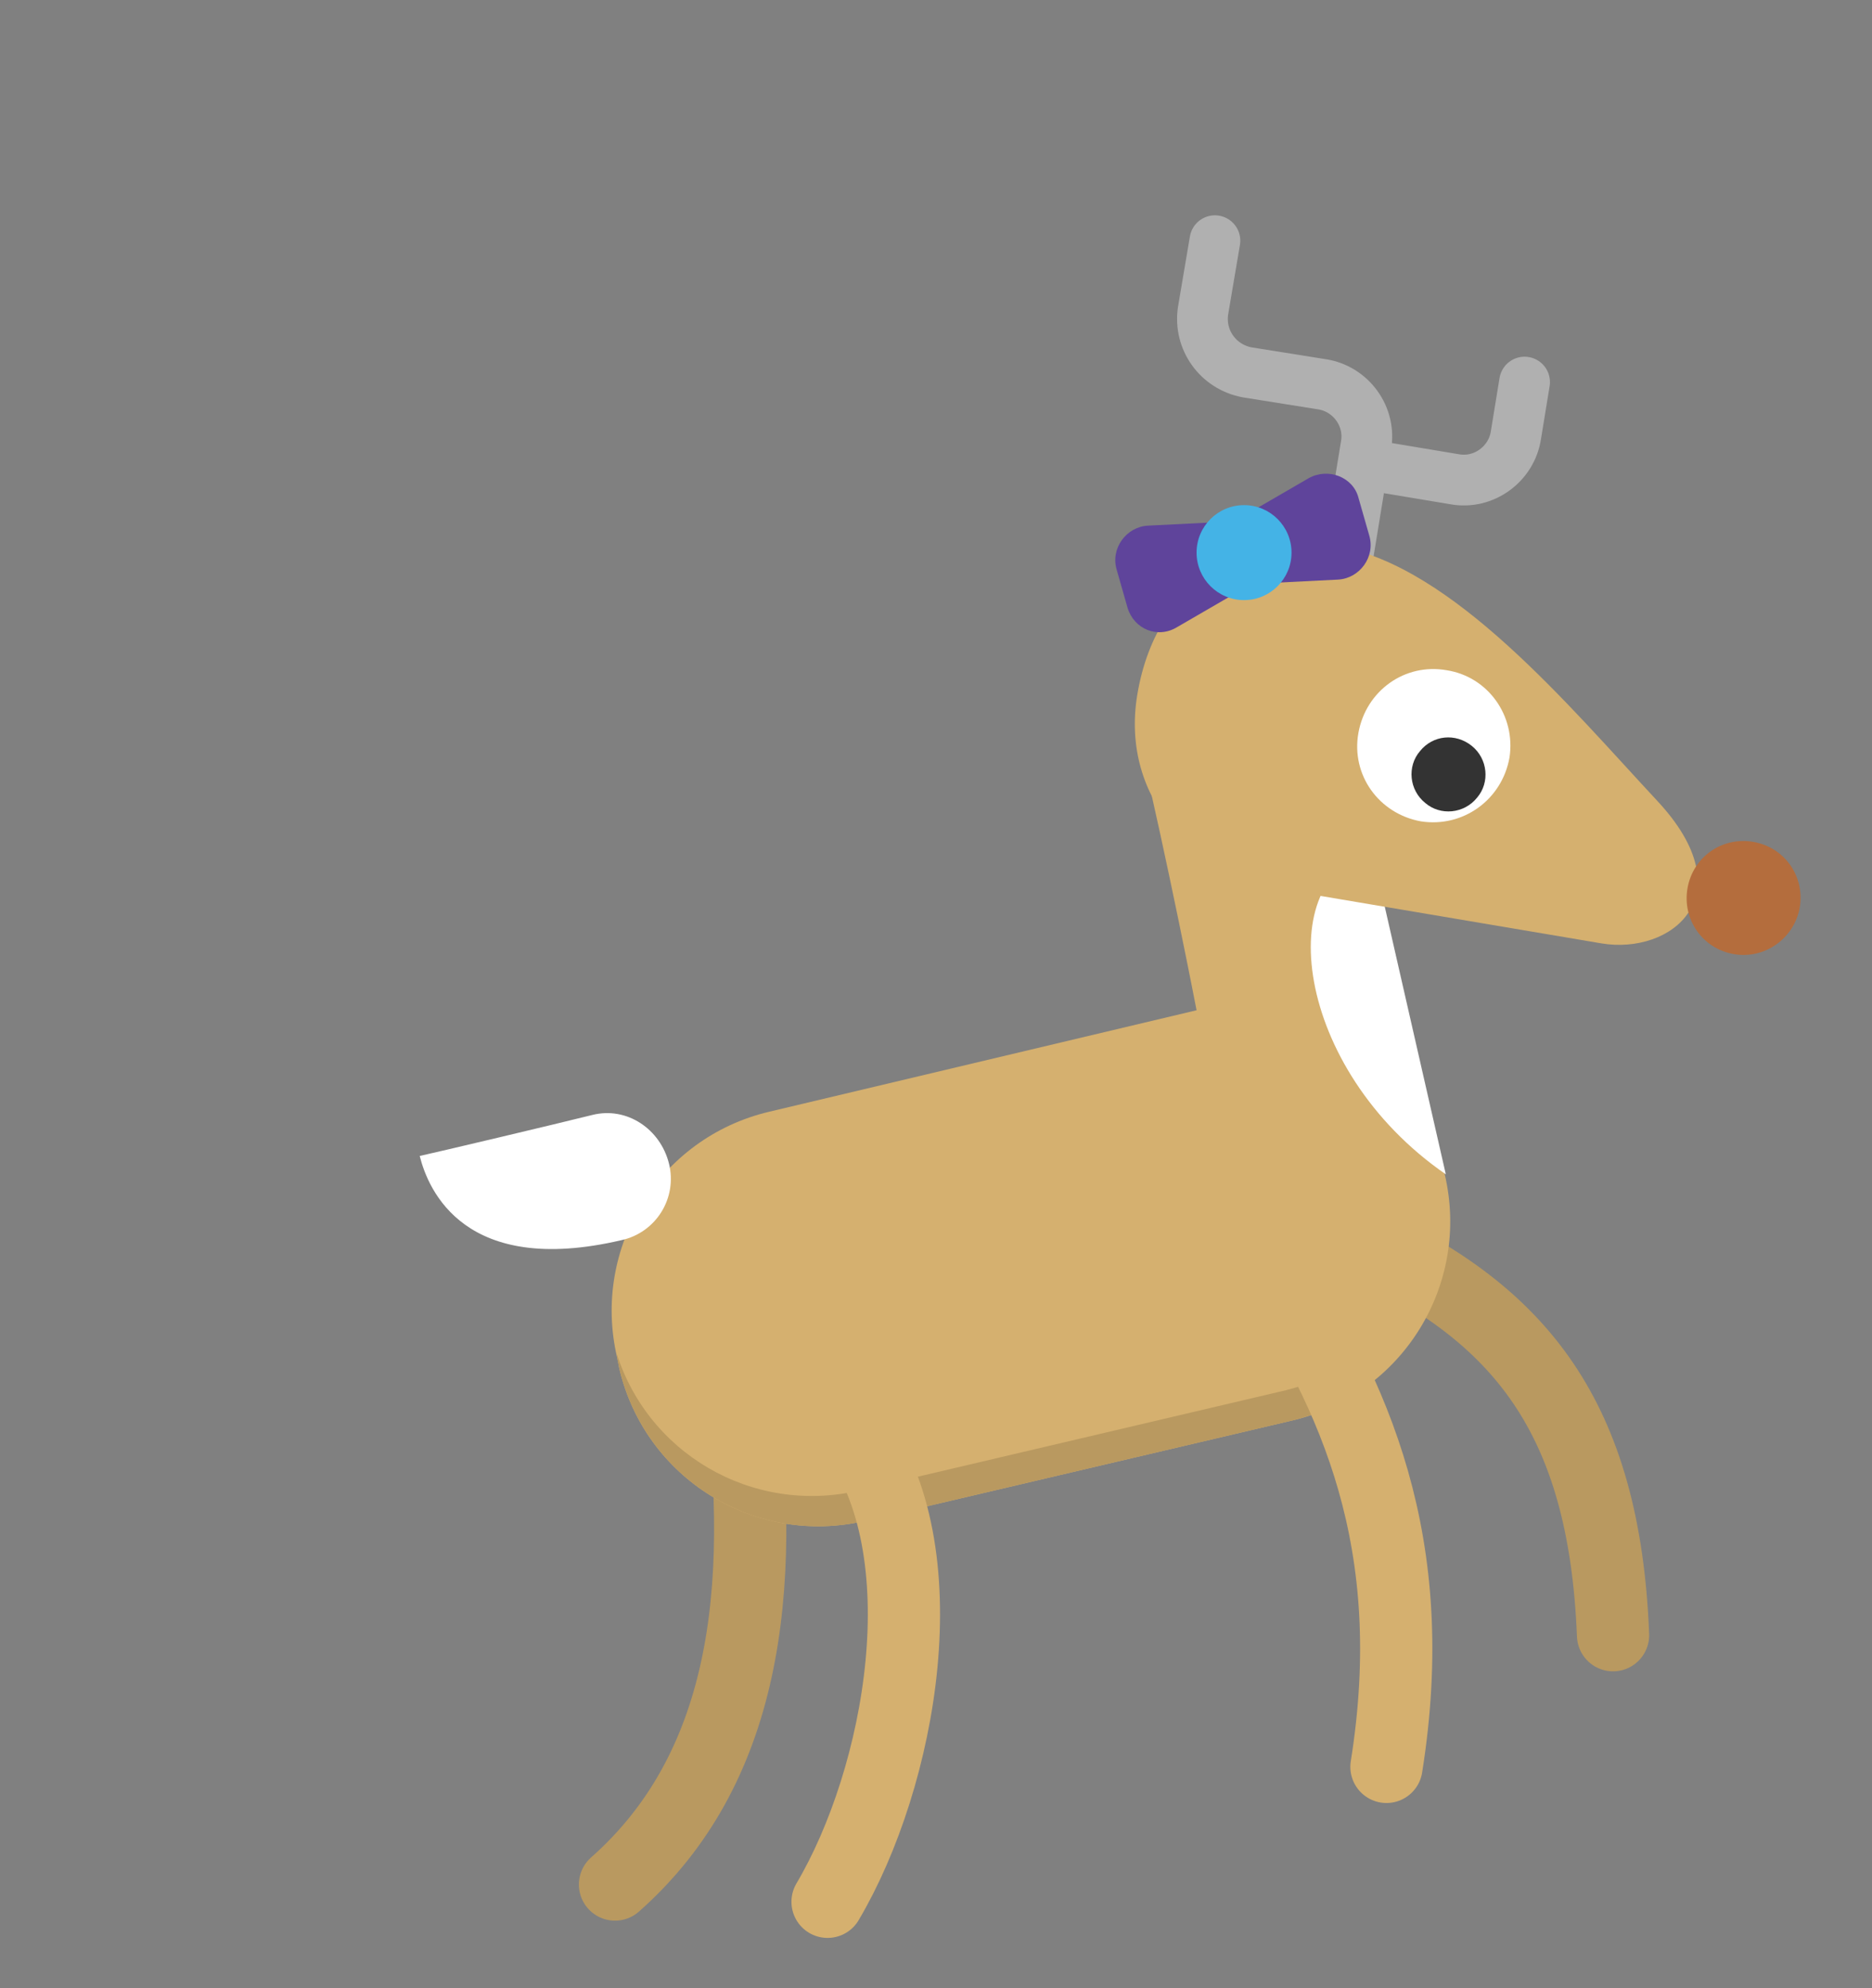 <svg id="Layer_1" xmlns="http://www.w3.org/2000/svg" viewBox="-218 304.8 173.5 184.2"><rect x="-218" y="304.8" width="173.5" height="184.2" fill="#808080" stroke="none"/><style>.st0{fill:none;stroke:#b99960;stroke-width:6.695;stroke-linecap:round;stroke-linejoin:round;stroke-miterlimit:10}.st1{fill:#d5b06f}.st2{fill:#b99960}.st3{fill:#fff}.st4{fill:none;stroke:#b0b0b0;stroke-width:4.702;stroke-linecap:round;stroke-linejoin:round;stroke-miterlimit:10}.st5{fill:#5f449b}.st6{fill:#44b3e6}.st7{fill:#333}.st8{fill:#b46d3d}.st9{fill:none;stroke:#d5b06f;stroke-width:6.695;stroke-linecap:round;stroke-linejoin:round;stroke-miterlimit:10}</style><g id="Layer_2"><path class="st0" d="M-149.4 433.2c2.5 19.2.4 35.6-11.6 46.2m69.2-59.6c14.6 6.7 22.5 16.2 23.3 36.5"/><path class="st1" d="M-112.5 373.1c2.8 11.8 5.4 25.3 5.4 25.3l-39.6 9.4c-10.2 2.4-16.5 12.6-14.1 22.8l.2 1c2.4 10.2 12.6 16.5 22.8 14.1l39.6-9.3c10.2-2.4 16.5-12.6 14.1-22.8l-10.5-44.7-17.9 4.2z"/><path class="st2" d="M-161 429.7c2.8 9.7 12.7 15.5 22.6 13.2l39.6-9.3c1.1-.3 2.2-.6 3.2-1.1 1.6.3 3.1.4 4.7.4-2.1 1.6-4.5 2.8-7.3 3.5l-39.6 9.3c-10.2 2.4-20.4-3.9-22.8-14.1l-.2-1c0-.3-.1-.6-.2-.9z"/><path class="st3" d="M-156 412.6c.8 3.2-1.2 6.4-4.4 7.1-14.5 3.4-17.9-4.6-18.7-7.8 1.4-.3 12.8-3 16-3.8 3.2-.8 6.3 1.3 7.1 4.5zm72 1c-14.2-9.8-16.1-27.8-6.8-29.8l6.8 29.8z"/><path class="st4" d="M-93.2 357.1l1.8-11c.5-2.7-1.4-5.3-4.1-5.7l-6.9-1.1c-2.7-.5-4.5-3-4.1-5.7l1.1-6.5m13.8 20.7l8.4 1.4c2.7.5 5.3-1.4 5.7-4.1l.8-4.9"/><path class="st1" d="M-112.6 369.2c1.9-11.5 11.3-15.1 18.6-13.8 10.7 1.9 21.4 14.8 29.6 23.6 8.2 8.8 1.3 14.3-5.2 13.2l-29.6-5c-7.7-1.3-15-8.2-13.4-18z"/><path class="st5" d="M-96.7 349.1l-6.9 4-8 .4c-2 .1-3.5 2.1-2.9 4.1l1 3.5c.6 2 2.8 2.9 4.6 1.8l6.9-4 8-.4c2-.1 3.5-2.1 2.9-4.1l-1-3.5c-.5-1.9-2.8-2.8-4.6-1.8z"/><circle class="st6" cx="-102.7" cy="356" r="4.4"/><path class="st3" d="M-78.1 375c-.7 3.9-4.3 6.5-8.2 5.9-3.9-.7-6.5-4.3-5.8-8.2.7-3.9 4.3-6.5 8.2-5.8 3.8.6 6.4 4.2 5.8 8.1z"/><path class="st7" d="M-81.6 373.9c1.5 1.2 1.7 3.4.5 4.8-1.2 1.5-3.4 1.7-4.8.5-1.5-1.2-1.7-3.4-.5-4.8 1.2-1.5 3.3-1.7 4.8-.5z"/><path class="st8" d="M-57.3 393.2c-2.9-.5-4.8-3.2-4.3-6.1.5-2.9 3.2-4.8 6.1-4.3 2.9.5 4.8 3.2 4.3 6.1-.5 2.8-3.2 4.8-6.1 4.3z"/><path class="st9" d="M-100.5 421.8c8.1 12.3 14.3 26 11 46.7m-49.5-31.2c8.4 11.1 4.5 32.2-2.3 43.7"/></g></svg>